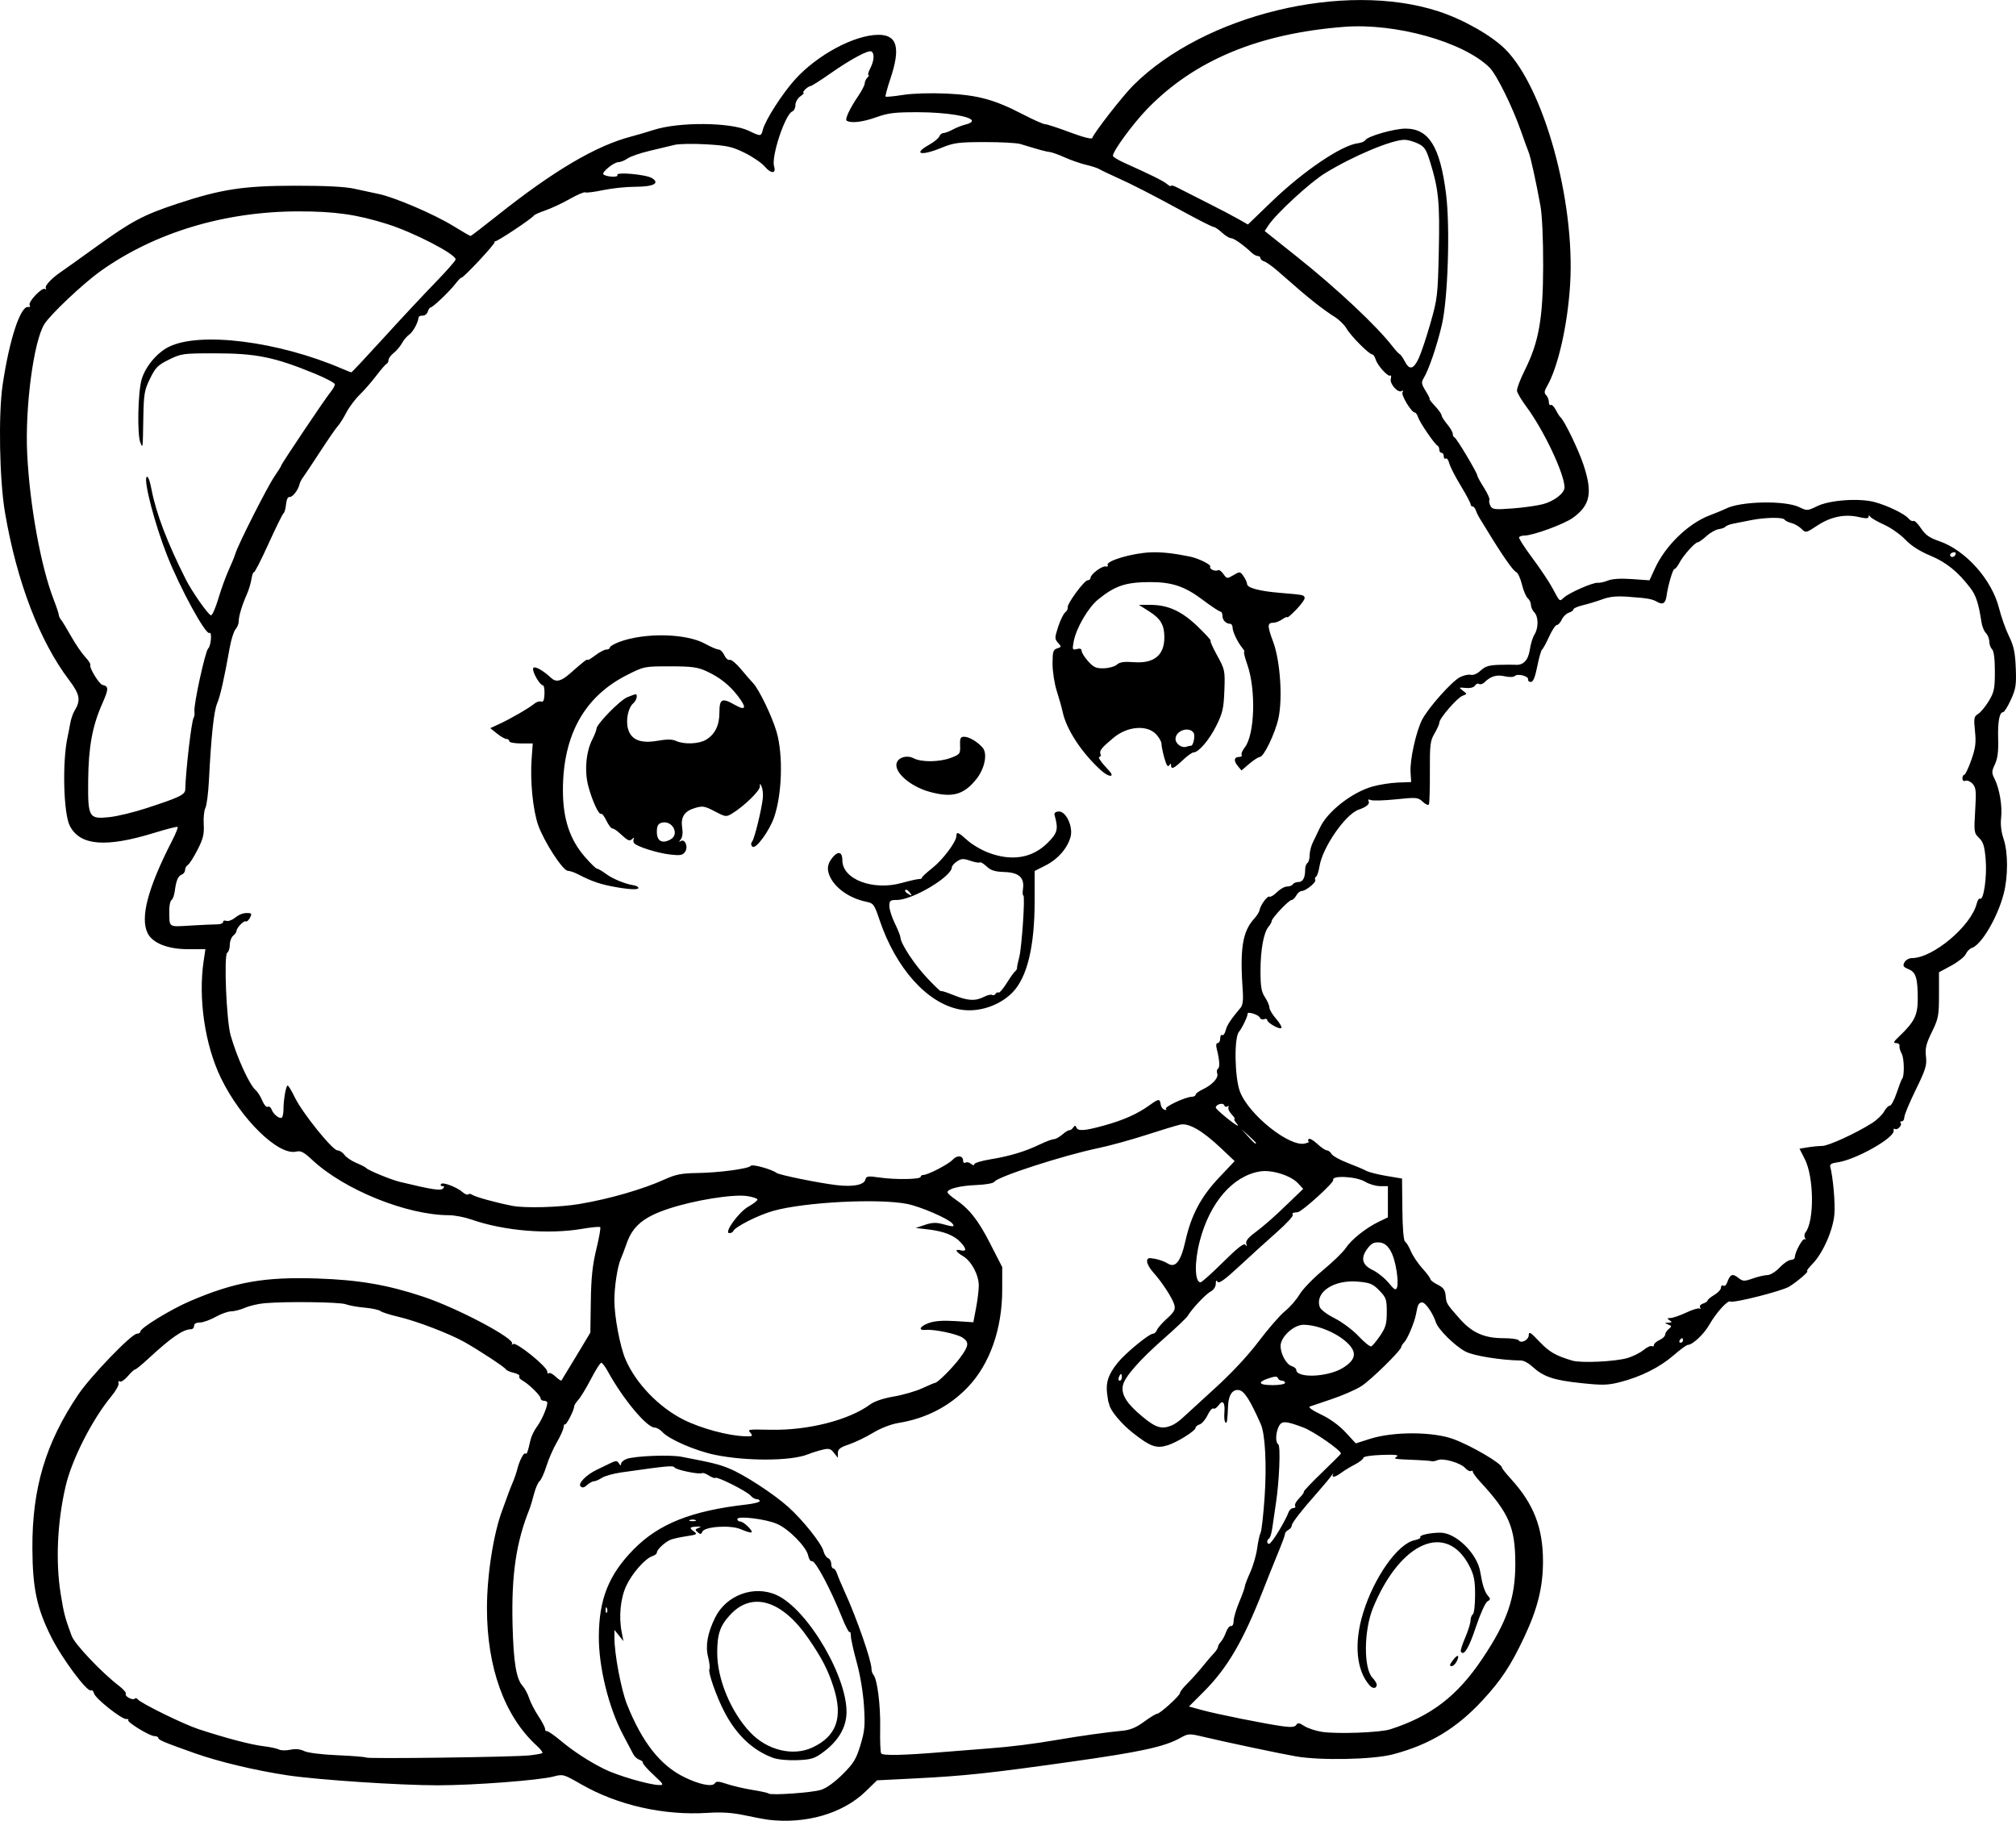 <?xml version="1.0" encoding="UTF-8" standalone="no"?>
<!-- Created with Inkscape (http://www.inkscape.org/) -->

<svg
   width="238.592mm"
   height="215.462mm"
   viewBox="0 0 238.592 215.462"
   version="1.1"
   id="svg5"
   xml:space="preserve"
   xmlns="http://www.w3.org/2000/svg"
   xmlns:svg="http://www.w3.org/2000/svg"><defs
     id="defs2" /><g
     id="layer1"
     transform="translate(25.184,-32.385)"><path
       style="fill:#000000;stroke-width:0.265"
       d="m 65.651,247.716 c -0.437,-0.054 -1.687,-0.29 -2.778,-0.523 -1.393,-0.298 -2.675,-0.38 -4.301,-0.275 -5.205,0.335 -10.679,-0.904 -14.998,-3.395 -2.027,-1.169 -2.142,-1.202 -3.21,-0.914 -1.691,0.455 -9.442,1.046 -13.74,1.048 -4.493,0.001 -14.12,-0.637 -17.748,-1.177 -3.776,-0.562 -8.145,-1.602 -11.036,-2.627 -3.585,-1.271 -4.288,-1.567 -4.288,-1.804 0,-0.114 -0.208,-0.209 -0.463,-0.213 -0.576,-0.007 -3.312,-1.687 -3.098,-1.901 0.086,-0.086 -0.012,-0.139 -0.218,-0.117 -0.532,0.057 -3.666,-2.422 -3.823,-3.024 -0.072,-0.276 -0.231,-0.441 -0.353,-0.365 -0.437,0.27 -3.444,-3.765 -4.739,-6.361 -1.687,-3.38 -2.186,-5.74 -2.209,-10.451 -0.035,-7.11 1.565,-12.472 5.432,-18.204 1.471,-2.179 6.309,-7.196 6.941,-7.196 0.227,0 0.413,-0.12 0.413,-0.266 0,-0.419 3.603,-2.621 5.889,-3.599 5.286,-2.263 8.775,-2.88 15.079,-2.668 4.886,0.164 8.307,0.753 12.503,2.153 4.126,1.376 11.001,5.031 10.503,5.584 -0.101,0.113 -0.033,0.117 0.152,0.011 0.403,-0.232 4.016,2.698 4.024,3.262 0.003,0.206 0.086,0.294 0.184,0.196 0.098,-0.098 0.455,0.081 0.793,0.398 0.338,0.317 0.652,0.527 0.699,0.465 0.047,-0.061 0.836,-1.361 1.754,-2.889 l 1.669,-2.778 0.054,-3.704 c 0.041,-2.807 0.199,-4.301 0.654,-6.169 0.33,-1.356 0.537,-2.529 0.459,-2.607 -0.078,-0.078 -1.012,0.008 -2.077,0.191 -4.044,0.695 -9.309,0.257 -13.171,-1.095 -0.795,-0.279 -1.986,-0.507 -2.646,-0.508 -4.986,-0.008 -12.409,-3.008 -16.186,-6.541 -0.987,-0.923 -1.363,-1.121 -1.883,-0.99 -2.101,0.527 -6.569,-3.833 -8.932,-8.718 -1.891,-3.91 -2.7,-9.408 -2.037,-13.845 l 0.208,-1.389 H -2.958 c -2.352,0 -4.151,-0.71 -4.743,-1.872 -0.923,-1.812 0.005,-5.351 2.865,-10.924 0.438,-0.853 0.743,-1.605 0.678,-1.67 -0.065,-0.065 -1.292,0.244 -2.726,0.687 -5.773,1.784 -8.82,1.538 -10.034,-0.808 -0.757,-1.465 -0.911,-7.618 -0.263,-10.549 0.08,-0.364 0.22,-1.078 0.309,-1.587 0.09,-0.509 0.31,-1.164 0.489,-1.455 0.785,-1.272 0.667,-1.963 -0.623,-3.668 -3.511,-4.639 -6.195,-11.654 -7.589,-19.833 -0.654,-3.838 -0.795,-11.624 -0.274,-15.128 0.804,-5.408 2.124,-9.39 3.046,-9.188 0.184,0.04 0.25,-0.058 0.149,-0.221 -0.226,-0.366 1.451,-2.14 1.813,-1.917 0.145,0.09 0.19,0.044 0.1,-0.102 -0.162,-0.262 0.737,-1.213 1.843,-1.95 0.314,-0.209 2.202,-1.558 4.196,-2.996 4.101,-2.959 5.527,-3.716 9.461,-5.019 5.243,-1.736 7.861,-2.139 13.951,-2.147 3.593,-0.005 5.96,0.112 7.011,0.347 0.873,0.195 2.183,0.476 2.91,0.625 1.889,0.386 6.593,2.401 8.845,3.79 1.056,0.651 1.978,1.184 2.047,1.184 0.07,0 1.458,-1.061 3.086,-2.357 6.7,-5.337 11.727,-8.309 15.904,-9.404 0.736,-0.193 1.934,-0.545 2.662,-0.781 3.014,-0.981 9.169,-0.926 11.292,0.1 1.403,0.678 1.448,0.674 1.651,-0.133 0.283,-1.127 2.299,-4.272 3.812,-5.948 2.629,-2.911 7.033,-5.27 9.86,-5.283 2.233,-0.01 2.654,1.532 1.42,5.208 -0.369,1.1 -0.624,2.047 -0.565,2.105 0.058,0.058 0.985,-0.031 2.06,-0.199 1.146,-0.179 3.267,-0.245 5.129,-0.16 3.702,0.169 5.677,0.704 9.046,2.451 1.243,0.645 2.43,1.172 2.638,1.172 0.208,0 1.529,0.431 2.936,0.958 1.605,0.601 2.593,0.85 2.654,0.669 0.208,-0.625 3.625,-5.008 4.864,-6.239 8.414,-8.36 24.986,-12.369 36.12,-8.737 2.919,0.952 6.271,2.854 7.894,4.478 4.574,4.579 8.268,17.951 7.675,27.788 -0.291,4.824 -1.426,9.84 -2.74,12.102 -0.329,0.567 -0.351,0.795 -0.101,1.045 0.176,0.176 0.32,0.541 0.32,0.812 0,0.271 0.101,0.429 0.225,0.353 0.124,-0.076 0.391,0.184 0.595,0.58 0.204,0.395 0.446,0.778 0.539,0.851 0.446,0.349 2.121,3.792 2.726,5.603 1.116,3.344 0.829,4.822 -1.226,6.31 -1.051,0.761 -4.737,2.11 -5.767,2.11 -0.275,0 -0.552,0.089 -0.615,0.198 -0.064,0.109 0.64,1.21 1.564,2.447 0.924,1.237 1.999,2.844 2.389,3.572 0.905,1.687 0.812,1.611 1.364,1.112 0.639,-0.578 3.458,-1.808 3.994,-1.743 0.237,0.029 0.78,-0.091 1.207,-0.266 0.5,-0.205 1.514,-0.266 2.847,-0.172 l 2.07,0.146 0.638,-1.394 c 1.234,-2.697 3.928,-5.317 6.462,-6.284 0.822,-0.313 1.686,-0.67 1.921,-0.793 1.715,-0.896 7.024,-1.009 8.711,-0.185 0.906,0.442 0.974,0.438 2.117,-0.121 1.486,-0.727 4.985,-0.973 6.807,-0.479 1.541,0.418 3.55,1.395 4.012,1.952 0.189,0.228 0.445,0.352 0.569,0.276 0.124,-0.076 0.526,0.317 0.895,0.874 0.518,0.782 1.001,1.125 2.127,1.508 3.148,1.07 6.267,4.562 7.117,7.968 0.252,1.008 0.777,2.488 1.169,3.289 0.568,1.161 0.73,1.92 0.803,3.756 0.081,2.019 0.009,2.481 -0.581,3.77 -0.37,0.808 -0.784,1.469 -0.921,1.469 -0.437,0 -0.642,1.135 -0.582,3.213 0.042,1.441 -0.068,2.29 -0.383,2.953 -0.392,0.826 -0.399,1.015 -0.058,1.682 0.59,1.155 0.95,3.264 0.792,4.633 -0.092,0.795 0.01,1.685 0.286,2.495 0.544,1.596 0.55,4.459 0.013,6.529 -0.722,2.785 -2.636,6.034 -3.765,6.393 -0.25,0.079 -0.572,0.406 -0.716,0.726 -0.144,0.32 -0.917,0.935 -1.717,1.367 l -1.455,0.786 v 2.672 c 0,2.464 -0.066,2.806 -0.839,4.39 -0.686,1.404 -0.814,1.935 -0.702,2.908 0.12,1.041 -0.032,1.536 -1.212,3.945 -0.742,1.515 -1.349,2.974 -1.349,3.241 0,0.268 -0.139,0.486 -0.309,0.486 -0.17,0 -0.23,0.078 -0.135,0.174 0.243,0.243 -0.356,0.912 -0.652,0.729 -0.133,-0.082 -0.208,-0.004 -0.168,0.174 0.192,0.853 -4.576,3.532 -6.752,3.794 -0.549,0.066 -0.816,0.228 -0.756,0.46 0.338,1.302 0.603,4.311 0.497,5.649 -0.149,1.878 -1.361,4.63 -2.597,5.894 -0.459,0.469 -0.742,0.853 -0.629,0.853 0.279,0 -1.149,1.231 -2.126,1.832 -0.858,0.528 -6.617,1.984 -6.974,1.763 -0.303,-0.187 -1.67,1.329 -2.482,2.755 -0.639,1.122 -1.988,2.381 -2.55,2.381 -0.14,0 -0.888,0.55 -1.664,1.223 -1.643,1.424 -3.88,2.548 -6.305,3.168 -1.512,0.387 -2.087,0.401 -4.763,0.116 -3.173,-0.338 -4.376,-0.754 -5.686,-1.967 -0.408,-0.378 -0.992,-0.691 -1.298,-0.695 -2.357,-0.03 -5.614,-0.553 -6.579,-1.056 -1.245,-0.649 -3.245,-2.623 -3.513,-3.467 -0.329,-1.037 -1.229,-2.348 -1.611,-2.348 -0.402,0 -0.543,0.257 -0.725,1.323 -0.163,0.952 -1.006,2.983 -1.41,3.392 -0.19,0.192 -0.345,0.436 -0.345,0.541 0,0.401 -3.626,3.957 -4.76,4.669 -0.653,0.41 -2.201,1.086 -3.44,1.502 -1.238,0.416 -2.421,0.818 -2.629,0.892 -0.221,0.079 0.327,0.468 1.323,0.939 1.064,0.503 2.153,1.293 2.911,2.111 l 1.21,1.308 1.664,-0.531 c 2.79,-0.891 7.505,-0.872 9.939,0.041 2.162,0.811 5.688,2.887 5.689,3.35 2e-4,0.096 0.488,0.711 1.085,1.366 2.667,2.928 3.766,5.739 3.777,9.657 0.009,3.084 -0.622,5.649 -2.224,9.051 -1.59,3.375 -2.721,5.087 -4.957,7.502 -3.057,3.302 -6.274,5.236 -10.594,6.367 -2.353,0.616 -8.557,0.744 -11.464,0.237 -1.92,-0.335 -8.207,-1.664 -10.896,-2.302 -1.744,-0.414 -1.834,-0.41 -2.778,0.115 -1.893,1.053 -4.652,1.654 -12.958,2.824 -9.758,1.375 -12.62,1.68 -18.578,1.979 l -4.366,0.219 -1.327,1.292 c -2.721,2.65 -7.133,3.925 -11.638,3.363 z m 6.324,-3.52 c 0.636,-0.196 1.617,-0.899 2.557,-1.833 1.308,-1.3 1.609,-1.792 2.114,-3.455 0.509,-1.677 0.567,-2.301 0.423,-4.612 -0.098,-1.582 -0.449,-3.699 -0.86,-5.186 -0.382,-1.382 -0.693,-2.789 -0.693,-3.126 7.9e-4,-0.337 -0.066,-0.545 -0.149,-0.462 -0.083,0.083 -0.472,-0.654 -0.865,-1.636 -1.393,-3.485 -3.21,-6.887 -3.607,-6.755 -0.155,0.052 -0.349,-0.245 -0.432,-0.66 -0.204,-1.021 -2.295,-3.148 -3.683,-3.749 -1.364,-0.59 -4.703,-0.992 -4.703,-0.567 0,0.157 0.158,0.286 0.351,0.286 0.193,0 0.63,0.298 0.972,0.661 0.72,0.767 0.469,0.83 -0.946,0.239 -1.236,-0.516 -4.288,-0.301 -4.526,0.319 -0.117,0.305 -0.224,0.316 -0.538,0.056 -0.341,-0.283 -0.328,-0.35 0.097,-0.519 0.372,-0.148 0.316,-0.184 -0.239,-0.153 -0.849,0.047 -0.892,0.143 -0.27,0.598 0.398,0.291 0.287,0.36 -0.86,0.528 -0.725,0.107 -1.581,0.292 -1.902,0.412 -0.665,0.248 -1.664,1.175 -1.664,1.544 0,0.136 -0.238,0.322 -0.529,0.415 -0.847,0.269 -2.376,2.001 -3.079,3.488 -0.696,1.474 -0.914,3.651 -0.55,5.508 l 0.207,1.058 -0.532,-0.661 -0.532,-0.661 -0.004,0.926 c -0.009,1.881 0.797,6.154 1.486,7.879 1.79,4.485 3.937,7.215 6.766,8.606 1.807,0.888 3.348,1.197 3.638,0.729 0.157,-0.255 0.468,-0.236 1.418,0.087 0.669,0.227 2.021,0.542 3.005,0.699 0.984,0.157 1.852,0.351 1.929,0.43 0.237,0.244 5.105,-0.095 6.199,-0.432 z m -5.693,-3.797 c -2.387,-0.887 -4.295,-2.687 -5.714,-5.391 -0.961,-1.832 -1.996,-4.78 -1.793,-5.108 0.08,-0.129 0.008,-0.779 -0.16,-1.444 -0.333,-1.324 -0.058,-2.843 0.845,-4.663 1.319,-2.658 4.608,-3.857 7.267,-2.65 3.755,1.706 8.603,10.071 8.257,14.248 -0.137,1.654 -1.101,3.157 -2.827,4.407 -0.967,0.701 -1.384,0.823 -3.02,0.885 -1.118,0.043 -2.291,-0.074 -2.855,-0.283 z m 4.661,-1.207 c 2.874,-1.328 3.669,-3.557 2.534,-7.108 -0.664,-2.078 -1.383,-3.472 -3.005,-5.827 -3.099,-4.5 -6.642,-5.573 -9.222,-2.793 -1.218,1.312 -1.552,2.283 -1.552,4.518 0,3.113 1.621,7.011 3.921,9.428 1.999,2.101 5.035,2.84 7.324,1.783 z m -18.785,3.227 c -0.728,-0.672 -1.296,-1.315 -1.262,-1.429 0.033,-0.114 -0.146,-0.273 -0.399,-0.353 -0.253,-0.08 -0.578,-0.369 -0.722,-0.641 -0.144,-0.272 -0.696,-1.317 -1.227,-2.322 -1.704,-3.228 -2.88,-8.008 -2.861,-11.624 0.024,-4.435 1.167,-7.301 4.105,-10.297 2.99,-3.05 6.855,-4.586 13.412,-5.33 0.837,-0.095 1.521,-0.275 1.521,-0.401 0,-0.125 -0.164,-0.228 -0.364,-0.228 -0.2,0 -0.521,-0.188 -0.711,-0.418 -0.419,-0.505 -3.972,-2.295 -4.168,-2.1 -0.076,0.076 -0.419,-0.046 -0.762,-0.271 -0.343,-0.225 -0.711,-0.355 -0.816,-0.29 -0.308,0.19 -3.082,-0.383 -3.261,-0.673 -0.157,-0.253 -0.828,-0.191 -6.292,0.588 -0.93,0.133 -1.968,0.422 -2.306,0.644 -0.338,0.221 -0.758,0.403 -0.934,0.403 -0.176,0 -0.54,0.2 -0.809,0.444 -0.359,0.325 -0.569,0.365 -0.784,0.15 -0.324,-0.324 0.69,-1.362 1.894,-1.938 0.364,-0.174 1.053,-0.508 1.531,-0.742 0.769,-0.376 0.899,-0.379 1.12,-0.029 0.173,0.274 0.252,0.292 0.255,0.059 0.002,-0.185 0.292,-0.447 0.643,-0.58 0.94,-0.358 5.129,-0.527 6.504,-0.263 3.693,0.708 4.399,0.881 5.645,1.387 1.753,0.712 5.274,3.005 7.006,4.562 1.725,1.551 3.931,4.319 4.156,5.215 0.096,0.381 0.342,0.758 0.547,0.837 0.205,0.079 0.373,0.385 0.373,0.681 0,0.296 0.111,0.537 0.247,0.537 0.136,0 0.331,0.267 0.435,0.593 0.104,0.326 0.516,1.308 0.916,2.183 1.402,3.062 3.164,8.12 3.164,9.083 0,0.259 0.103,0.584 0.229,0.722 0.456,0.501 0.85,3.594 0.8,6.284 -0.028,1.513 0.023,2.871 0.114,3.018 0.18,0.292 2.695,0.233 7.588,-0.179 1.673,-0.141 3.972,-0.323 5.108,-0.405 2.55,-0.185 5.401,-0.542 8.221,-1.029 2.535,-0.438 5.875,-0.905 7.645,-1.068 0.913,-0.084 1.619,-0.378 2.549,-1.06 0.707,-0.519 1.401,-0.944 1.541,-0.944 0.35,0 2.717,-2.15 2.717,-2.468 0,-0.141 0.387,-0.638 0.86,-1.104 0.473,-0.466 1.277,-1.363 1.786,-1.991 0.509,-0.629 1.134,-1.361 1.389,-1.626 0.255,-0.265 0.463,-0.593 0.463,-0.728 0,-0.135 0.15,-0.403 0.332,-0.595 0.183,-0.192 0.459,-0.707 0.614,-1.143 0.155,-0.437 0.422,-0.764 0.594,-0.728 0.174,0.037 0.312,-0.229 0.312,-0.603 0,-0.368 0.298,-1.377 0.661,-2.241 0.364,-0.864 0.661,-1.691 0.661,-1.836 0,-0.146 0.285,-0.893 0.633,-1.662 0.348,-0.768 0.72,-2.047 0.826,-2.842 0.106,-0.795 0.29,-1.628 0.407,-1.852 0.118,-0.224 0.333,-2.134 0.478,-4.244 0.259,-3.762 0.067,-7.439 -0.448,-8.599 -1.297,-2.92 -1.961,-3.953 -2.6,-4.048 -0.752,-0.111 -1.223,0.58 -1.279,1.876 -0.08,1.86 -0.126,2.135 -0.324,1.937 -0.105,-0.105 -0.155,-0.598 -0.113,-1.096 0.106,-1.23 -0.181,-1.63 -0.669,-0.933 -0.213,0.304 -0.497,0.485 -0.631,0.402 -0.134,-0.083 -0.445,0.271 -0.691,0.787 -0.246,0.516 -0.664,1.006 -0.928,1.09 -0.265,0.084 -0.481,0.258 -0.481,0.387 0,0.366 -2.136,1.71 -3.307,2.08 -1.339,0.424 -2.038,0.175 -4.133,-1.471 -1.337,-1.05 -2.656,-2.63 -2.778,-3.327 -0.019,-0.109 -0.058,-0.228 -0.087,-0.265 -0.029,-0.036 -0.108,-0.531 -0.177,-1.099 -0.158,-1.302 0.171,-2.251 1.241,-3.583 0.921,-1.147 3.726,-3.454 4.199,-3.454 0.162,0 0.371,-0.197 0.463,-0.437 0.092,-0.24 0.632,-0.857 1.199,-1.369 0.837,-0.756 1.001,-1.056 0.867,-1.588 -0.19,-0.756 -1.469,-2.726 -2.52,-3.882 -0.397,-0.437 -0.717,-1.012 -0.711,-1.278 0.009,-0.408 0.155,-0.457 0.931,-0.311 0.506,0.095 1.171,0.336 1.477,0.536 0.936,0.612 1.576,-0.185 2.128,-2.651 0.686,-3.063 1.831,-5.22 3.979,-7.494 l 1.846,-1.954 -1.622,-1.534 c -2.175,-2.057 -3.812,-3.004 -4.811,-2.785 -0.422,0.093 -2.24,0.645 -4.04,1.227 -1.8,0.582 -4.345,1.281 -5.655,1.554 -4.156,0.866 -11.939,3.386 -12.31,3.986 -0.11,0.178 -1.021,0.342 -2.143,0.387 -1.92,0.077 -3.409,0.449 -3.405,0.852 10e-4,0.113 0.388,0.469 0.86,0.791 1.726,1.178 2.741,2.453 4.165,5.23 l 1.455,2.838 -0.002,2.684 c -0.004,4.641 -1.468,8.792 -4.059,11.51 -2.177,2.284 -4.948,3.718 -8.206,4.247 -0.901,0.146 -2.105,0.613 -3.046,1.181 -0.855,0.517 -2.135,1.132 -2.844,1.367 -1.01,0.336 -1.29,0.552 -1.295,1.002 l -0.006,0.574 -0.457,-0.586 c -0.391,-0.501 -0.591,-0.553 -1.383,-0.362 -0.509,0.123 -1.283,0.368 -1.72,0.544 -1.97,0.795 -7.272,0.821 -10.98,0.054 -2.317,-0.479 -5.44,-1.834 -6.224,-2.7 -0.26,-0.287 -0.667,-0.522 -0.904,-0.522 -0.942,0 -3.76,-3.381 -5.569,-6.681 -0.299,-0.546 -0.642,-0.992 -0.762,-0.992 -0.12,0 -0.667,0.863 -1.215,1.918 -0.548,1.055 -1.221,2.164 -1.496,2.464 -0.275,0.3 -0.5,0.666 -0.5,0.813 0,0.42 -0.94,2.243 -1.083,2.1 -0.071,-0.071 -0.145,0.084 -0.164,0.344 -0.02,0.26 -0.378,1.058 -0.797,1.775 -0.419,0.716 -0.972,1.979 -1.23,2.807 -0.258,0.828 -0.623,1.634 -0.813,1.791 -0.189,0.157 -0.489,0.849 -0.666,1.538 -0.177,0.688 -0.418,1.49 -0.535,1.781 -1.572,3.898 -2.139,7.762 -1.998,13.609 0.108,4.461 0.433,6.466 1.185,7.293 0.264,0.291 0.615,0.946 0.778,1.455 0.164,0.509 0.654,1.462 1.09,2.117 0.436,0.655 0.793,1.339 0.793,1.521 5.3e-4,0.182 0.095,0.301 0.21,0.265 0.115,-0.036 0.859,0.477 1.654,1.141 1.5,1.253 3.329,2.443 5.149,3.351 1.531,0.764 5.312,1.866 6.482,1.889 0.606,0.012 0.55,-0.089 -0.661,-1.208 z m -14.713,-2.299 c 0.785,-0.083 1.488,-0.211 1.562,-0.285 0.074,-0.074 -0.226,-0.464 -0.667,-0.866 -3.81,-3.478 -5.894,-9.231 -5.894,-16.271 -6e-5,-3.963 0.793,-8.964 1.858,-11.713 0.113,-0.291 0.35,-0.946 0.527,-1.455 0.177,-0.509 0.478,-1.283 0.668,-1.72 0.19,-0.437 0.433,-1.143 0.539,-1.57 0.255,-1.023 0.787,-2.032 0.974,-1.846 0.15,0.15 0.267,-0.171 0.589,-1.611 0.098,-0.437 0.446,-1.151 0.774,-1.587 0.548,-0.728 1.214,-2.275 1.214,-2.818 0,-0.124 -0.179,-0.225 -0.397,-0.225 -0.218,0 -0.397,-0.131 -0.397,-0.291 0,-0.33 -1.42,-1.718 -2.166,-2.117 -0.272,-0.146 -0.43,-0.368 -0.352,-0.494 0.078,-0.126 -0.215,-0.308 -0.651,-0.404 -0.436,-0.096 -0.861,-0.285 -0.945,-0.42 -0.171,-0.277 -3.075,-2.19 -4.881,-3.215 -1.734,-0.984 -5.69,-2.499 -7.812,-2.992 -1.012,-0.235 -1.982,-0.544 -2.155,-0.688 -0.173,-0.144 -1.008,-0.323 -1.854,-0.398 -0.847,-0.075 -1.86,-0.257 -2.252,-0.405 -0.704,-0.266 -7.042,-0.345 -9.607,-0.121 -0.728,0.064 -1.766,0.306 -2.307,0.539 -0.541,0.233 -1.281,0.423 -1.644,0.423 -0.363,0 -1.194,0.298 -1.845,0.661 -0.652,0.364 -1.489,0.661 -1.861,0.661 -0.425,0 -0.677,0.148 -0.677,0.397 0,0.218 -0.16,0.397 -0.356,0.397 -0.937,0 -2.341,0.968 -5.084,3.506 -0.747,0.691 -1.444,1.257 -1.548,1.257 -0.104,0 -0.491,0.357 -0.858,0.794 -0.368,0.437 -0.792,0.718 -0.943,0.625 -0.156,-0.096 -0.219,-0.011 -0.147,0.198 0.07,0.202 -0.315,0.903 -0.857,1.558 -2.267,2.74 -4.679,7.481 -5.41,10.631 -0.992,4.277 -1.203,8.932 -0.58,12.784 0.37,2.287 0.496,2.769 1.298,4.949 0.353,0.961 3.569,4.35 5.588,5.891 0.525,0.401 0.893,0.828 0.818,0.95 -0.174,0.282 0.804,0.821 1.048,0.578 0.1,-0.1 0.264,-0.066 0.366,0.075 0.322,0.449 5.409,2.946 7.196,3.532 3.217,1.055 6.214,1.842 7.653,2.011 0.789,0.093 1.626,0.271 1.86,0.396 0.234,0.125 0.839,0.138 1.343,0.028 0.608,-0.133 1.161,-0.08 1.637,0.156 0.423,0.21 2.049,0.413 3.955,0.495 1.78,0.076 3.296,0.198 3.37,0.272 0.172,0.172 17.428,-0.053 19.312,-0.252 z m 101.893,-3.084 c 4.846,-1.558 7.948,-3.938 10.926,-8.384 2.925,-4.367 3.893,-7.16 3.888,-11.223 -0.005,-4.29 -0.733,-5.984 -4.164,-9.696 -0.473,-0.512 -0.86,-1.038 -0.86,-1.17 0,-0.132 -0.103,-0.176 -0.229,-0.098 -0.126,0.078 -0.43,-0.08 -0.675,-0.351 -0.559,-0.617 -2.626,-1.215 -3.254,-0.94 -0.26,0.113 -0.591,0.171 -0.737,0.128 -0.146,-0.043 -0.919,-0.105 -1.72,-0.138 -2.82,-0.116 -2.815,-0.115 -2.381,-0.41 0.281,-0.192 -0.238,-0.248 -1.785,-0.194 -1.26,0.044 -2.182,0.19 -2.183,0.346 -5.3e-4,0.149 -0.447,0.502 -0.993,0.785 -0.546,0.283 -1.276,0.727 -1.623,0.986 -0.734,0.549 -1.188,0.615 -0.962,0.141 0.087,-0.182 0.004,-0.103 -0.183,0.176 -0.187,0.279 -0.876,1.113 -1.531,1.853 -2.011,2.274 -3.175,3.766 -3.175,4.07 0,0.16 -0.17,0.386 -0.378,0.502 -0.208,0.116 -0.39,0.3 -0.404,0.407 -0.042,0.314 -0.302,1.019 -1,2.715 -0.36,0.873 -1.099,2.719 -1.642,4.101 -2.356,5.994 -4.205,9.149 -6.999,11.943 l -1.746,1.746 1.521,0.419 c 1.765,0.487 7.656,1.667 9.621,1.928 0.984,0.131 1.405,0.085 1.562,-0.169 0.172,-0.278 0.359,-0.253 0.942,0.129 0.4,0.262 1.333,0.573 2.073,0.692 1.736,0.278 6.895,0.091 8.093,-0.295 z m -2.446,-5.221 c -1.564,-1.784 -1.848,-4.97 -0.761,-8.527 1.298,-4.247 4.122,-8.239 6.108,-8.637 0.437,-0.087 0.739,-0.249 0.671,-0.359 -0.146,-0.237 1.167,-0.529 2.377,-0.529 1.838,0 4.357,2.476 4.713,4.633 0.253,1.531 0.525,2.383 0.902,2.817 0.333,0.384 0.326,0.469 -0.055,0.683 -0.239,0.134 -0.856,1.506 -1.369,3.049 -0.832,2.499 -1.422,3.462 -1.774,2.894 -0.064,-0.104 0.165,-0.843 0.51,-1.642 0.345,-0.799 0.632,-1.714 0.637,-2.033 0.006,-0.319 0.13,-0.653 0.275,-0.743 0.146,-0.09 0.265,-1.113 0.265,-2.273 0,-1.715 -0.121,-2.349 -0.648,-3.389 -2.699,-5.326 -8.208,-2.963 -11.432,4.903 -1.086,2.649 -1.129,7.124 -0.08,8.251 0.285,0.306 0.519,0.674 0.519,0.817 0,0.495 -0.46,0.541 -0.859,0.087 z m 9.809,-2.874 c 0.575,-0.793 0.906,-0.798 0.546,-0.008 -0.155,0.34 -0.44,0.617 -0.635,0.617 -0.269,0 -0.248,-0.145 0.088,-0.609 z M 46.649,222.71 c -0.085,-0.211 -0.147,-0.148 -0.16,0.16 -0.011,0.279 0.051,0.435 0.139,0.347 0.088,-0.088 0.097,-0.316 0.021,-0.507 z m 79.535,-9.187 c 0.512,-0.86 1.011,-1.813 1.107,-2.117 0.097,-0.304 0.353,-0.553 0.57,-0.553 0.217,0 0.322,-0.118 0.233,-0.262 -0.089,-0.144 0.129,-0.554 0.485,-0.91 0.356,-0.356 0.599,-0.696 0.54,-0.756 -0.059,-0.059 0.906,-1.081 2.145,-2.271 1.239,-1.19 2.253,-2.205 2.253,-2.257 0,-0.384 -3.229,-2.622 -4.445,-3.081 -2.144,-0.809 -2.596,-0.82 -2.939,-0.069 -0.357,0.785 -0.375,1.848 -0.034,2.059 0.292,0.18 0.121,4.386 -0.284,7.017 -0.146,0.946 -0.334,2.229 -0.418,2.85 -0.084,0.622 -0.256,1.194 -0.382,1.272 -0.299,0.185 -0.296,0.64 0.004,0.64 0.129,0 0.653,-0.704 1.165,-1.564 z m -69.066,-1.257 c -0.182,-0.073 -0.48,-0.073 -0.661,0 -0.182,0.073 -0.033,0.133 0.331,0.133 0.364,0 0.513,-0.06 0.331,-0.133 z m 6.548,-10.276 c -0.392,-0.472 -0.456,-0.461 2.381,-0.407 4.441,0.085 9.253,-1.146 11.774,-3.012 0.481,-0.356 1.575,-0.72 2.778,-0.924 1.091,-0.185 2.602,-0.623 3.357,-0.973 0.755,-0.35 1.436,-0.636 1.512,-0.636 0.302,0 2.09,-1.784 2.952,-2.946 1.073,-1.446 1.125,-1.88 0.291,-2.426 -0.663,-0.434 -3.366,-0.998 -4.331,-0.903 -0.955,0.094 -0.723,-0.423 0.367,-0.815 0.691,-0.248 1.685,-0.32 3.137,-0.226 l 2.126,0.138 0.322,-1.696 c 0.177,-0.933 0.322,-2.121 0.322,-2.639 0,-1.263 -0.869,-2.897 -1.849,-3.476 -0.91,-0.538 -1.05,-0.903 -0.268,-0.698 0.687,0.18 0.673,-0.199 -0.037,-0.961 -0.754,-0.809 -1.981,-1.296 -3.807,-1.511 l -1.502,-0.177 1.09,-0.368 c 0.824,-0.278 1.332,-0.301 2.078,-0.094 1.305,0.362 1.508,0.348 1.153,-0.08 -0.474,-0.571 -3.767,-1.992 -5.339,-2.303 -3.379,-0.669 -12.081,-0.221 -15.82,0.815 -1.773,0.491 -4.573,1.905 -4.759,2.403 -0.049,0.13 -0.256,0.236 -0.461,0.236 -0.687,0 1.104,-2.489 2.257,-3.137 0.588,-0.331 1.069,-0.705 1.069,-0.833 0,-0.127 -0.547,-0.314 -1.216,-0.414 -1.669,-0.25 -6.277,0.493 -9.319,1.504 -2.923,0.971 -4.217,2.039 -4.931,4.07 -0.256,0.728 -0.572,1.561 -0.702,1.852 -0.389,0.867 -0.765,3.274 -0.765,4.902 0,1.933 0.666,5.473 1.315,6.987 1.22,2.847 3.951,5.684 6.884,7.153 2.054,1.029 5.245,1.891 7.245,1.958 0.883,0.03 0.979,-0.021 0.695,-0.362 z m 49.791,-0.905 c 0.337,-0.134 0.91,-0.526 1.274,-0.87 0.364,-0.344 2.09,-1.923 3.836,-3.509 1.999,-1.815 3.936,-3.89 5.228,-5.602 1.129,-1.496 2.529,-3.102 3.11,-3.569 0.581,-0.467 1.352,-1.352 1.712,-1.967 0.36,-0.614 1.612,-1.909 2.782,-2.877 1.17,-0.968 2.379,-2.143 2.685,-2.611 0.656,-1.001 2.382,-2.376 3.905,-3.112 l 1.083,-0.523 v -1.846 -1.846 h -0.92 c -0.506,0 -1.309,-0.238 -1.786,-0.528 -1.02,-0.622 -3.987,-0.777 -3.764,-0.197 0.112,0.291 -3.647,3.708 -4.179,3.8 -0.109,0.019 -0.325,0.049 -0.479,0.067 -0.154,0.018 -0.213,0.141 -0.132,0.273 0.082,0.132 -0.775,1.054 -1.903,2.05 -1.128,0.995 -3.113,2.796 -4.411,4.003 -1.703,1.583 -2.42,2.099 -2.576,1.853 -0.149,-0.235 -0.217,-0.16 -0.22,0.246 -0.002,0.336 -0.258,0.72 -0.599,0.899 -0.588,0.31 -2.199,2.018 -2.712,2.876 -0.146,0.244 -1.375,1.417 -2.732,2.607 -2.941,2.579 -4.722,4.602 -4.944,5.615 -0.236,1.073 0.428,2.149 2.269,3.682 1.612,1.341 2.295,1.555 3.472,1.086 z m 13.445,-5.048 c 0,-0.146 -0.169,-0.265 -0.375,-0.265 -0.206,0 -0.42,-0.136 -0.476,-0.303 -0.075,-0.225 -0.352,-0.22 -1.08,0.021 -1.409,0.465 -1.206,0.811 0.476,0.811 0.8,0 1.455,-0.119 1.455,-0.265 z m -19.315,-0.661 c 0,-0.218 -0.047,-0.397 -0.104,-0.397 -0.057,0 -0.173,0.179 -0.256,0.397 -0.084,0.218 -0.037,0.397 0.104,0.397 0.141,0 0.256,-0.179 0.256,-0.397 z m 26.152,-1.111 c 1.449,-0.894 1.679,-1.712 0.766,-2.725 -1.162,-1.291 -3.649,-2.381 -5.428,-2.381 -1.148,0 -2.705,1.439 -2.705,2.5 0,0.962 0.677,2.19 1.32,2.394 0.293,0.093 0.532,0.284 0.532,0.424 0,1.035 3.726,0.892 5.515,-0.211 z m 33.682,-1.169 c 0.634,-0.184 1.49,-0.61 1.902,-0.947 0.412,-0.337 0.859,-0.546 0.992,-0.463 0.133,0.082 0.242,0.021 0.242,-0.136 0,-0.157 0.298,-0.421 0.661,-0.587 0.364,-0.166 0.661,-0.446 0.661,-0.623 0,-0.177 0.19,-0.48 0.423,-0.673 0.384,-0.318 0.378,-0.368 -0.066,-0.543 -0.456,-0.18 -0.454,-0.194 0.041,-0.215 0.44,-0.019 0.462,-0.066 0.132,-0.279 -0.33,-0.213 -0.308,-0.26 0.132,-0.276 0.291,-0.011 1.123,-0.3 1.848,-0.643 0.725,-0.343 1.428,-0.556 1.562,-0.473 0.134,0.083 0.164,0.022 0.066,-0.136 -0.097,-0.158 0.063,-0.363 0.356,-0.456 0.293,-0.093 0.533,-0.255 0.533,-0.359 0,-0.104 0.357,-0.401 0.794,-0.659 0.437,-0.258 0.794,-0.648 0.794,-0.866 0,-0.219 0.12,-0.323 0.266,-0.233 0.147,0.091 0.344,-0.051 0.438,-0.315 0.368,-1.029 0.641,-1.162 1.307,-0.638 0.584,0.459 0.712,0.467 1.757,0.101 0.62,-0.217 1.399,-0.397 1.732,-0.4 0.339,-0.003 0.975,-0.398 1.447,-0.898 0.463,-0.491 1.054,-0.893 1.313,-0.893 0.259,0 0.475,-0.149 0.48,-0.331 0.017,-0.633 0.954,-2.323 1.176,-2.121 0.123,0.112 0.134,0.049 0.026,-0.14 -0.109,-0.188 -0.084,-0.486 0.055,-0.661 1.064,-1.344 1.015,-6.54 -0.082,-8.687 l -0.625,-1.224 0.978,-0.162 c 0.538,-0.089 1.307,-0.163 1.708,-0.165 0.741,-0.003 3.951,-1.474 5.886,-2.697 0.583,-0.368 1.228,-0.985 1.434,-1.369 0.206,-0.384 0.513,-0.699 0.683,-0.699 0.17,0 0.536,-0.685 0.814,-1.521 0.278,-0.837 0.565,-1.581 0.639,-1.654 0.294,-0.289 0.259,-2.426 -0.049,-2.981 -0.18,-0.325 -0.297,-0.739 -0.26,-0.921 0.037,-0.182 -0.143,-0.331 -0.4,-0.331 -0.372,0 -0.306,-0.153 0.319,-0.748 1.863,-1.77 2.242,-2.53 2.242,-4.494 0,-2.445 -0.215,-3.141 -1.081,-3.499 -0.634,-0.263 -0.714,-0.396 -0.491,-0.814 0.147,-0.275 0.543,-0.5 0.88,-0.5 2.491,0 7.005,-3.794 7.67,-6.447 0.099,-0.395 0.278,-0.659 0.397,-0.585 0.421,0.26 0.835,-2.603 0.667,-4.61 -0.134,-1.605 -0.284,-2.098 -0.786,-2.58 -0.594,-0.571 -0.614,-0.708 -0.459,-3.242 0.14,-2.291 0.099,-2.715 -0.301,-3.157 -0.254,-0.281 -0.629,-0.446 -0.834,-0.367 -0.225,0.086 -0.372,-0.026 -0.372,-0.282 0,-0.234 0.097,-0.425 0.216,-0.425 0.119,0 0.491,-0.781 0.829,-1.736 0.505,-1.431 0.582,-2.034 0.439,-3.433 -0.157,-1.532 -0.121,-1.73 0.373,-2.034 0.301,-0.185 0.869,-0.873 1.263,-1.528 0.633,-1.052 0.717,-1.459 0.717,-3.493 0,-1.489 -0.117,-2.419 -0.331,-2.633 -0.182,-0.182 -0.331,-0.596 -0.331,-0.92 0,-0.324 -0.176,-0.766 -0.391,-0.981 -0.215,-0.215 -0.452,-0.789 -0.527,-1.276 -0.344,-2.247 -0.649,-3.188 -1.317,-4.065 -1.481,-1.941 -2.846,-3.044 -4.748,-3.836 -1.262,-0.526 -2.263,-1.168 -2.952,-1.894 -0.573,-0.604 -1.697,-1.396 -2.499,-1.76 -0.802,-0.364 -1.545,-0.79 -1.652,-0.948 -0.138,-0.205 -0.196,-0.203 -0.198,0.007 -0.003,0.211 -0.33,0.22 -1.156,0.03 -1.662,-0.38 -3.314,-0.043 -4.896,0.999 -1.364,0.898 -1.383,0.902 -1.891,0.394 -0.282,-0.282 -0.815,-0.589 -1.184,-0.682 -0.369,-0.093 -0.736,-0.274 -0.816,-0.404 -0.189,-0.305 -2.266,-0.275 -3.951,0.057 -0.728,0.143 -1.68,0.331 -2.117,0.418 -0.437,0.086 -0.853,0.247 -0.926,0.358 -0.073,0.11 -0.43,0.243 -0.794,0.294 -0.364,0.051 -1.019,0.42 -1.455,0.82 -0.437,0.4 -0.895,0.727 -1.018,0.728 -0.33,0.002 -1.734,1.565 -2.181,2.429 -0.213,0.411 -0.483,0.747 -0.602,0.747 -0.186,0 -0.761,1.978 -0.923,3.175 -0.116,0.858 -0.432,1.08 -1.047,0.735 -0.687,-0.385 -1.052,-0.451 -3.496,-0.635 -1.356,-0.102 -2.178,-0.022 -3.043,0.296 -0.651,0.24 -1.69,0.556 -2.309,0.702 -0.618,0.146 -1.124,0.367 -1.124,0.491 0,0.124 -0.245,0.303 -0.545,0.398 -0.3,0.095 -0.676,0.46 -0.836,0.812 -0.16,0.351 -0.421,0.639 -0.581,0.639 -0.159,0 -0.575,0.625 -0.922,1.389 -0.348,0.764 -0.722,1.449 -0.831,1.521 -0.109,0.073 -0.364,0.966 -0.566,1.984 -0.254,1.281 -0.487,1.852 -0.755,1.852 -0.213,0 -0.361,-0.137 -0.33,-0.304 0.074,-0.391 -1.246,-0.73 -1.571,-0.404 -0.143,0.143 -0.648,0.156 -1.201,0.032 -0.964,-0.218 -1.667,-0.006 -2.394,0.721 -0.197,0.197 -0.48,0.282 -0.63,0.189 -0.15,-0.093 -0.374,-0.005 -0.497,0.194 -0.137,0.222 -0.563,0.33 -1.095,0.278 -0.828,-0.081 -0.845,-0.066 -0.341,0.314 0.527,0.397 0.526,0.4 -0.038,0.616 -0.637,0.244 -2.74,2.679 -2.74,3.173 0,0.176 -0.256,0.755 -0.569,1.285 -0.511,0.866 -0.567,1.335 -0.55,4.572 0.011,1.984 -0.043,3.709 -0.12,3.833 -0.077,0.124 -0.404,-0.023 -0.727,-0.327 -0.556,-0.522 -0.724,-0.538 -3.134,-0.288 -1.401,0.145 -2.751,0.186 -3,0.09 -0.285,-0.109 -0.389,-0.07 -0.28,0.106 0.205,0.331 -0.222,0.709 -1.167,1.032 -1.562,0.534 -4.277,4.458 -4.635,6.7 -0.096,0.597 -0.279,1.151 -0.408,1.231 -0.129,0.08 -0.172,0.246 -0.095,0.37 0.168,0.271 -1.115,1.326 -1.612,1.326 -0.194,0 -0.479,0.238 -0.635,0.529 -0.156,0.291 -0.403,0.529 -0.549,0.529 -0.321,0 -2.353,2.148 -2.358,2.493 -0.002,0.134 -0.165,0.432 -0.363,0.661 -0.585,0.679 -0.963,2.74 -0.962,5.231 0.001,1.88 0.103,2.483 0.527,3.124 0.289,0.437 0.526,0.986 0.527,1.221 0.001,0.235 0.35,0.826 0.776,1.314 0.426,0.488 0.715,0.982 0.643,1.098 -0.156,0.252 -1.682,-0.601 -1.682,-0.94 0,-0.13 -0.169,-0.171 -0.375,-0.092 -0.206,0.079 -0.435,-0.011 -0.507,-0.201 -0.129,-0.336 -1.505,-0.759 -1.44,-0.442 0.05,0.239 -0.642,1.688 -1.03,2.157 -0.58,0.702 -0.495,5.408 0.127,7.048 1.046,2.757 5.928,6.639 7.722,6.14 0.364,-0.101 0.565,-0.196 0.447,-0.21 -0.118,-0.015 -0.141,-0.145 -0.051,-0.29 0.092,-0.149 0.532,0.082 1.008,0.528 0.465,0.435 0.988,0.792 1.162,0.793 0.175,7.9e-4 0.424,0.192 0.554,0.424 0.13,0.233 0.999,0.716 1.931,1.073 0.932,0.357 1.926,0.778 2.208,0.934 0.282,0.156 1.344,0.423 2.359,0.594 l 1.845,0.311 0.038,3.643 c 0.024,2.282 0.145,3.71 0.324,3.823 0.157,0.099 0.466,0.613 0.687,1.142 0.221,0.53 0.829,1.437 1.353,2.016 0.523,0.579 0.954,1.158 0.958,1.286 0.003,0.128 0.39,0.421 0.86,0.652 0.664,0.326 0.873,0.613 0.939,1.288 0.095,0.965 0.083,0.946 1.684,2.761 1.433,1.625 2.9,2.278 5.116,2.278 0.925,0 1.749,0.108 1.83,0.24 0.276,0.446 1.206,-0.017 1.207,-0.601 0.001,-0.47 0.211,-0.343 1.253,0.758 1.168,1.235 1.927,1.674 3.905,2.26 1.038,0.307 5.053,0.118 6.521,-0.307 z m -29.275,-2.635 c 0.671,-0.989 0.794,-1.425 0.794,-2.809 0,-1.498 -0.076,-1.717 -0.878,-2.545 -0.761,-0.785 -1.095,-0.925 -2.51,-1.054 -2.849,-0.258 -5.111,1.219 -4.554,2.975 0.104,0.328 0.83,0.885 1.773,1.361 0.878,0.443 2.149,1.393 2.824,2.111 0.675,0.718 1.347,1.266 1.493,1.218 0.146,-0.048 0.622,-0.613 1.059,-1.257 z m 35.851,0.549 c 0,-0.146 -0.052,-0.265 -0.117,-0.265 -0.064,0 -0.19,0.119 -0.28,0.265 -0.09,0.146 -0.037,0.265 0.117,0.265 0.154,0 0.28,-0.119 0.28,-0.265 z m -33.884,-8.162 c -0.347,-2.196 -1.01,-3.332 -2.003,-3.428 -0.641,-0.062 -0.957,0.081 -1.389,0.631 -0.909,1.156 -0.74,2.006 0.519,2.61 0.59,0.283 1.449,0.969 1.908,1.524 0.715,0.865 0.861,0.942 1.01,0.537 0.096,-0.26 0.075,-1.103 -0.046,-1.873 z m -20.546,-1.101 c 1.756,-1.74 2.471,-2.293 2.646,-2.051 0.171,0.237 0.199,0.205 0.099,-0.111 -0.095,-0.298 0.18,-0.687 0.835,-1.185 1.393,-1.057 2.299,-1.852 4.216,-3.699 l 1.686,-1.623 -0.618,-0.667 c -0.848,-0.915 -3.101,-1.622 -4.471,-1.403 -3.226,0.516 -5.955,3.656 -7.149,8.228 -0.655,2.507 -0.61,4.895 0.092,4.895 0.142,0 1.341,-1.072 2.664,-2.383 z m -76.142,-6.888 c 3.528,-0.594 7.476,-1.735 10.054,-2.905 1.298,-0.589 1.998,-0.727 3.836,-0.754 2.621,-0.038 6.152,-0.513 6.366,-0.857 0.144,-0.231 2.485,0.418 3.03,0.84 0.315,0.244 4.883,1.177 7.071,1.444 1.951,0.239 3.28,-0.007 3.445,-0.635 0.113,-0.432 0.291,-0.459 1.683,-0.259 1.9,0.274 4.864,0.225 4.864,-0.08 0,-0.123 0.137,-0.223 0.305,-0.223 0.554,0 3.006,-1.272 3.497,-1.814 0.517,-0.571 1.225,-0.491 1.225,0.138 0,0.211 0.124,0.307 0.276,0.213 0.152,-0.094 0.45,-0.027 0.661,0.149 0.235,0.195 0.385,0.213 0.385,0.047 0,-0.15 0.863,-0.414 1.918,-0.586 2.279,-0.372 4.096,-0.92 5.845,-1.763 0.705,-0.34 1.448,-0.618 1.652,-0.618 0.204,0 0.658,-0.25 1.01,-0.556 0.352,-0.306 0.726,-0.534 0.832,-0.507 0.106,0.027 0.304,-0.109 0.441,-0.304 0.194,-0.276 0.277,-0.281 0.382,-0.023 0.189,0.465 0.945,0.414 3.248,-0.22 2.329,-0.64 3.967,-1.371 5.417,-2.413 1.1,-0.791 1.214,-0.795 1.324,-0.051 0.038,0.26 0.238,0.525 0.443,0.59 0.206,0.064 0.282,0.019 0.17,-0.101 -0.22,-0.236 2.289,-1.414 3.048,-1.432 0.255,-0.006 0.463,-0.116 0.463,-0.245 0,-0.129 0.393,-0.421 0.874,-0.649 1.127,-0.535 1.877,-1.371 1.683,-1.876 -0.084,-0.219 -0.045,-0.465 0.087,-0.546 0.245,-0.152 0.195,-1.027 -0.134,-2.316 -0.119,-0.468 -0.081,-0.728 0.108,-0.728 0.161,0 0.293,-0.245 0.293,-0.545 0,-0.3 0.106,-0.479 0.236,-0.399 0.13,0.08 0.316,-0.173 0.414,-0.562 0.156,-0.622 0.577,-1.259 1.801,-2.722 0.197,-0.236 0.289,-0.917 0.231,-1.72 -0.377,-5.236 -0.066,-7.232 1.371,-8.809 0.301,-0.331 0.571,-0.762 0.6,-0.958 0.086,-0.585 0.943,-1.754 1.179,-1.609 0.12,0.074 0.518,-0.165 0.885,-0.531 0.367,-0.367 0.903,-0.667 1.192,-0.667 0.289,0 0.599,-0.119 0.689,-0.265 0.09,-0.146 0.382,-0.265 0.649,-0.265 0.532,0 0.806,-0.497 0.806,-1.461 0,-0.343 0.119,-0.698 0.265,-0.788 0.146,-0.09 0.265,-0.504 0.265,-0.92 0,-0.416 0.168,-1.094 0.374,-1.506 0.206,-0.412 0.593,-1.216 0.86,-1.787 0.88,-1.881 3.739,-4.124 6.148,-4.825 0.803,-0.233 2.174,-0.452 3.047,-0.486 l 1.588,-0.062 -0.072,-1.168 c -0.089,-1.441 0.637,-4.758 1.352,-6.179 0.701,-1.394 3.505,-4.549 4.499,-5.063 0.432,-0.223 1.006,-0.349 1.274,-0.278 0.288,0.075 0.771,-0.133 1.173,-0.506 0.539,-0.5 1.004,-0.643 2.192,-0.676 0.829,-0.023 1.686,-0.026 1.905,-0.006 0.936,0.084 1.535,-0.535 1.715,-1.769 0.098,-0.674 0.348,-1.489 0.555,-1.812 0.491,-0.765 0.481,-2.125 -0.021,-2.627 -0.218,-0.218 -0.397,-0.612 -0.397,-0.875 0,-0.263 -0.168,-0.617 -0.374,-0.788 -0.205,-0.171 -0.517,-0.909 -0.693,-1.64 -0.175,-0.732 -0.491,-1.396 -0.702,-1.477 -0.339,-0.13 -1.672,-2.044 -3.37,-4.839 -0.31,-0.509 -0.712,-1.164 -0.895,-1.455 -0.183,-0.291 -0.402,-0.738 -0.487,-0.992 -0.086,-0.255 -0.261,-0.463 -0.389,-0.463 -0.129,0 -0.234,-0.121 -0.234,-0.269 0,-0.148 -0.528,-1.139 -1.174,-2.203 -0.646,-1.064 -1.254,-2.252 -1.351,-2.64 -0.097,-0.388 -0.283,-0.64 -0.413,-0.559 -0.13,0.08 -0.236,-0.04 -0.236,-0.266 0,-0.227 -0.119,-0.412 -0.265,-0.412 -0.146,0 -0.265,-0.169 -0.265,-0.375 0,-0.206 -0.091,-0.415 -0.202,-0.463 -0.327,-0.143 -2.1,-2.729 -2.298,-3.352 -0.1,-0.315 -0.277,-0.573 -0.392,-0.573 -0.398,0 -1.659,-2.081 -1.458,-2.407 0.124,-0.201 0.087,-0.252 -0.097,-0.138 -0.442,0.273 -1.446,-0.854 -1.29,-1.449 0.073,-0.278 0.042,-0.45 -0.067,-0.382 -0.278,0.172 -1.506,-1.188 -1.724,-1.908 -0.099,-0.327 -0.281,-0.595 -0.404,-0.595 -0.369,0 -2.545,-2.187 -3.034,-3.049 -0.25,-0.44 -0.891,-1.069 -1.424,-1.398 -0.534,-0.329 -1.537,-1.047 -2.231,-1.596 -1.219,-0.966 -1.893,-1.539 -4.428,-3.763 -0.655,-0.575 -1.399,-1.111 -1.654,-1.193 -0.255,-0.081 -0.463,-0.259 -0.463,-0.395 0,-0.136 -0.139,-0.247 -0.309,-0.247 -0.17,0 -0.497,-0.178 -0.728,-0.395 -0.986,-0.931 -2.109,-1.721 -2.444,-1.721 -0.199,0 -0.682,-0.298 -1.075,-0.661 -0.392,-0.364 -0.83,-0.661 -0.972,-0.661 -0.142,0 -1.606,-0.733 -3.253,-1.63 -4.088,-2.226 -6.407,-3.417 -8.286,-4.257 -0.873,-0.39 -1.766,-0.819 -1.984,-0.952 -0.218,-0.133 -0.933,-0.367 -1.589,-0.52 -0.656,-0.153 -1.787,-0.546 -2.514,-0.874 -0.727,-0.328 -1.54,-0.618 -1.806,-0.645 -0.438,-0.044 -1.075,-0.218 -3.457,-0.943 -0.422,-0.129 -2.327,-0.231 -4.233,-0.227 -3.074,0.006 -3.646,0.08 -5.054,0.66 -2.474,1.019 -3.494,0.776 -1.483,-0.355 0.567,-0.319 1.099,-0.757 1.182,-0.975 0.084,-0.218 0.304,-0.396 0.491,-0.397 0.186,-7.94e-4 0.696,-0.195 1.133,-0.431 0.437,-0.236 1.127,-0.503 1.535,-0.594 0.408,-0.09 0.723,-0.283 0.702,-0.429 -0.079,-0.528 -3.058,-1.005 -6.338,-1.013 -2.808,-0.007 -3.567,0.085 -5.027,0.607 -1.575,0.564 -2.932,0.72 -3.455,0.397 -0.247,-0.153 0.35,-1.429 1.381,-2.949 0.413,-0.608 0.75,-1.269 0.75,-1.468 0,-0.199 0.143,-0.505 0.318,-0.68 0.175,-0.175 0.231,-0.318 0.125,-0.318 -0.106,0 -0.01,-0.351 0.212,-0.781 0.459,-0.888 0.524,-1.759 0.149,-1.991 -0.357,-0.221 -2.413,0.879 -4.898,2.618 -1.16,0.812 -2.211,1.477 -2.334,1.477 -0.123,0 -0.403,0.179 -0.621,0.397 -0.218,0.218 -0.302,0.397 -0.187,0.397 0.116,0 -0.055,0.185 -0.378,0.412 -0.323,0.227 -0.588,0.69 -0.588,1.03 0,0.34 -0.166,0.682 -0.369,0.76 -0.843,0.324 -2.514,5.365 -2.154,6.5 0.276,0.869 -0.355,0.902 -1.068,0.056 -0.371,-0.441 -1.451,-1.184 -2.398,-1.651 -1.497,-0.737 -2.093,-0.87 -4.548,-1.013 -1.554,-0.091 -3.241,-0.063 -3.751,0.061 -0.509,0.124 -1.836,0.441 -2.948,0.705 -1.112,0.263 -2.299,0.673 -2.639,0.911 -0.339,0.238 -0.822,0.432 -1.072,0.432 -0.533,0 -2.016,1.202 -1.778,1.441 0.309,0.31 1.84,0.39 1.652,0.086 -0.248,-0.402 3.392,-0.079 4.101,0.363 0.972,0.607 0.176,1.021 -1.962,1.021 -1.064,0 -2.786,0.179 -3.827,0.398 -1.041,0.219 -1.99,0.338 -2.109,0.265 -0.119,-0.073 -0.95,0.281 -1.846,0.788 -0.896,0.507 -2.186,1.11 -2.865,1.341 -0.679,0.231 -1.297,0.508 -1.372,0.617 -0.272,0.392 -4.457,3.165 -4.61,3.055 -0.086,-0.062 -0.097,-0.033 -0.023,0.065 0.129,0.171 -3.771,4.344 -3.961,4.239 -0.051,-0.028 -0.372,0.306 -0.712,0.742 -0.731,0.937 -2.658,2.77 -2.917,2.775 -0.099,0.002 -0.252,0.228 -0.339,0.502 -0.087,0.274 -0.36,0.482 -0.607,0.463 -0.247,-0.019 -0.461,0.084 -0.477,0.229 -0.069,0.636 -0.653,1.695 -1.116,2.024 -0.277,0.197 -0.661,0.653 -0.852,1.014 -0.192,0.361 -0.627,0.876 -0.968,1.144 -0.341,0.268 -0.619,0.647 -0.619,0.843 0,0.196 -0.1,0.395 -0.223,0.444 -0.122,0.049 -0.672,0.681 -1.222,1.406 -0.55,0.725 -1.437,1.743 -1.972,2.262 -0.535,0.519 -1.248,1.474 -1.584,2.121 -0.336,0.648 -0.783,1.356 -0.993,1.574 -0.21,0.218 -1.157,1.587 -2.104,3.043 -0.947,1.455 -1.864,2.833 -2.037,3.061 -0.174,0.229 -0.354,0.586 -0.4,0.794 -0.152,0.683 -0.845,1.567 -1.178,1.501 -0.196,-0.039 -0.361,0.304 -0.413,0.859 -0.048,0.508 -0.179,0.984 -0.291,1.058 -0.112,0.074 -0.919,1.709 -1.793,3.634 -0.874,1.925 -1.65,3.439 -1.723,3.365 -0.074,-0.074 -0.202,0.28 -0.284,0.786 -0.082,0.506 -0.325,1.314 -0.539,1.794 -0.573,1.285 -0.971,2.599 -0.971,3.207 0,0.294 -0.169,0.723 -0.375,0.953 -0.206,0.23 -0.513,1.192 -0.683,2.138 -0.68,3.795 -1.118,5.734 -1.498,6.641 -0.392,0.936 -0.698,3.815 -0.973,9.15 -0.076,1.482 -0.264,2.929 -0.418,3.217 -0.154,0.287 -0.242,1.158 -0.196,1.936 0.068,1.156 -0.064,1.703 -0.725,3.001 -0.445,0.873 -0.96,1.683 -1.146,1.799 -0.185,0.116 -0.337,0.388 -0.337,0.604 0,0.216 -0.169,0.457 -0.376,0.536 -0.448,0.172 -0.678,0.705 -0.838,1.943 -0.065,0.503 -0.241,0.989 -0.39,1.082 -0.149,0.092 -0.268,0.634 -0.264,1.203 0.015,2.101 -0.161,1.973 2.509,1.814 1.322,-0.079 2.731,-0.142 3.131,-0.141 0.4,0.001 0.728,-0.125 0.728,-0.28 0,-0.155 0.171,-0.217 0.38,-0.136 0.209,0.08 0.66,-0.075 1.003,-0.344 0.614,-0.483 1.067,-0.632 1.735,-0.57 0.259,0.024 0.272,0.159 0.053,0.568 -0.158,0.295 -0.379,0.48 -0.491,0.41 -0.223,-0.138 -1.092,0.77 -1.092,1.14 0,0.126 -0.179,0.377 -0.397,0.559 -0.218,0.181 -0.397,0.665 -0.397,1.075 0,0.41 -0.135,0.829 -0.301,0.932 -0.417,0.258 -0.101,8.022 0.397,9.767 0.762,2.665 2.24,5.896 2.979,6.509 0.217,0.18 0.564,0.733 0.771,1.228 0.207,0.495 0.498,0.824 0.648,0.732 0.15,-0.092 0.353,0.048 0.452,0.312 0.216,0.575 0.921,1.144 1.202,0.97 0.111,-0.069 0.203,-0.504 0.204,-0.969 0.004,-1.171 0.296,-2.829 0.499,-2.829 0.092,0 0.474,0.631 0.847,1.403 0.886,1.83 4.459,6.27 5.046,6.27 0.25,0 0.619,0.236 0.821,0.524 0.202,0.288 0.834,0.718 1.404,0.956 0.57,0.238 1.097,0.508 1.169,0.601 0.205,0.262 2.936,1.389 3.969,1.638 3.797,0.916 4.834,1.079 5.108,0.804 0.209,-0.209 0.197,-0.289 -0.044,-0.289 -0.183,0 -0.264,-0.112 -0.179,-0.249 0.179,-0.289 1.894,0.359 2.591,0.979 0.256,0.227 0.542,0.335 0.637,0.241 0.095,-0.095 0.302,-0.075 0.461,0.043 0.338,0.253 2.893,0.956 4.787,1.319 1.503,0.287 5.574,0.171 7.938,-0.226 z m 44.941,-23.023 c -3.845,-0.747 -7.536,-4.882 -9.462,-10.6 -0.622,-1.848 -0.706,-1.961 -1.602,-2.147 -2.03,-0.422 -3.796,-1.711 -4.351,-3.177 -0.298,-0.787 -0.168,-1.396 0.453,-2.119 0.639,-0.744 1.109,-0.569 1.109,0.413 0,2.234 3.623,3.613 7.011,2.669 0.873,-0.243 1.79,-0.452 2.038,-0.463 0.248,-0.011 0.403,-0.068 0.345,-0.126 -0.058,-0.058 0.492,-0.578 1.223,-1.155 1.289,-1.019 2.877,-3.136 2.877,-3.837 0,-0.526 0.244,-0.425 1.322,0.549 0.544,0.492 1.665,1.147 2.489,1.455 2.776,1.039 5.184,0.631 6.999,-1.184 1.167,-1.167 1.275,-1.605 0.807,-3.271 -0.07,-0.248 0.102,-0.401 0.481,-0.427 0.876,-0.06 1.749,1.828 1.403,3.034 -0.387,1.35 -1.497,2.615 -2.935,3.343 l -1.307,0.662 v 3.544 c 0,5.367 -0.872,9.005 -2.588,10.796 -1.561,1.629 -4.139,2.463 -6.314,2.04 z m 2.89,-1.482 c 0.404,-0.207 0.843,-0.311 0.974,-0.23 0.131,0.081 0.315,0.025 0.407,-0.126 0.093,-0.15 0.255,-0.22 0.36,-0.155 0.105,0.065 0.538,-0.439 0.963,-1.12 0.424,-0.681 0.876,-1.311 1.004,-1.4 0.128,-0.089 0.226,-0.268 0.217,-0.397 -0.008,-0.129 0.106,-0.684 0.254,-1.233 0.31,-1.151 0.725,-7.337 0.492,-7.337 -0.086,0 -0.104,-0.349 -0.042,-0.776 0.195,-1.329 -0.479,-1.947 -2.181,-2.001 -1.135,-0.035 -1.619,-0.186 -2.127,-0.664 -0.362,-0.34 -0.722,-0.554 -0.801,-0.475 -0.079,0.079 -0.579,-0.007 -1.113,-0.19 -0.816,-0.281 -1.066,-0.27 -1.578,0.065 -0.334,0.219 -0.611,0.533 -0.615,0.699 -0.027,1.121 -4.65,3.872 -6.508,3.872 -0.799,0 -0.893,0.077 -0.891,0.728 10e-4,0.4 0.295,1.323 0.653,2.051 0.358,0.728 0.654,1.474 0.659,1.658 0.018,0.724 1.687,3.253 3.189,4.831 0.87,0.914 1.581,1.598 1.581,1.519 0,-0.079 0.663,0.126 1.473,0.456 1.712,0.696 2.604,0.751 3.628,0.227 z m -8.81,-12.4 c -0.184,-0.222 -0.404,-0.334 -0.488,-0.25 -0.084,0.084 0.022,0.264 0.236,0.399 0.56,0.354 0.633,0.311 0.252,-0.149 z m -34.643,-0.572 c -1.879,-0.323 -2.924,-0.674 -4.597,-1.546 -0.412,-0.214 -0.948,-0.395 -1.191,-0.402 -0.592,-0.016 -2.816,-3.448 -3.506,-5.41 -0.627,-1.783 -0.967,-5.25 -0.772,-7.874 l 0.132,-1.786 -1.389,2.4e-4 c -0.764,1.3e-4 -1.389,-0.119 -1.389,-0.264 0,-0.146 -0.149,-0.265 -0.331,-0.266 -0.182,-8e-4 -0.688,-0.289 -1.124,-0.641 l -0.794,-0.64 1.058,-0.488 c 1.342,-0.619 3.567,-1.907 4.157,-2.408 0.249,-0.211 0.611,-0.323 0.805,-0.249 0.252,0.097 0.363,-0.158 0.393,-0.894 0.023,-0.566 -0.06,-1.029 -0.184,-1.029 -0.36,0 -1.298,-1.641 -1.153,-2.018 0.128,-0.332 1.109,0.197 2.145,1.158 0.569,0.527 1.175,0.38 2.21,-0.535 1.575,-1.393 2.078,-1.784 2.078,-1.614 0,0.089 0.409,-0.151 0.908,-0.532 0.5,-0.381 1.095,-0.693 1.323,-0.693 0.228,0 0.415,-0.109 0.415,-0.243 0,-0.133 0.506,-0.431 1.124,-0.662 3.019,-1.126 7.947,-1.013 10.178,0.235 0.66,0.369 1.365,0.67 1.568,0.67 0.203,0 0.507,0.302 0.675,0.672 0.168,0.369 0.452,0.616 0.63,0.548 0.178,-0.068 0.782,0.429 1.342,1.105 0.56,0.676 1.203,1.418 1.429,1.649 0.699,0.714 2.283,4.01 2.796,5.816 0.77,2.714 0.638,7.27 -0.292,10.019 -0.558,1.65 -2.206,3.893 -2.583,3.515 -0.189,-0.189 -0.196,-0.395 -0.019,-0.624 0.272,-0.353 1.093,-3.703 1.251,-5.104 0.049,-0.437 -0.006,-1.032 -0.123,-1.323 -0.198,-0.491 -0.214,-0.494 -0.231,-0.033 -0.019,0.504 -1.875,2.301 -3.245,3.142 -0.735,0.451 -0.787,0.445 -2.088,-0.235 -1.209,-0.632 -1.432,-0.668 -2.371,-0.387 -1.237,0.371 -1.686,1.088 -1.48,2.362 0.092,0.565 0.024,1.098 -0.17,1.337 -0.244,0.302 -0.245,0.352 -0.005,0.208 0.515,-0.309 0.919,0.719 0.505,1.284 -0.29,0.396 -0.583,0.447 -1.768,0.307 -1.557,-0.184 -3.977,-0.954 -4.263,-1.355 -0.1,-0.14 -0.112,-0.379 -0.027,-0.531 0.085,-0.152 0.002,-0.137 -0.182,0.033 -0.352,0.325 -0.457,0.275 -1.613,-0.774 -0.281,-0.255 -0.624,-0.463 -0.762,-0.463 -0.139,0 -0.449,-0.416 -0.691,-0.924 -0.241,-0.508 -0.525,-0.87 -0.63,-0.805 -0.266,0.165 -1.056,-1.554 -1.516,-3.298 -0.461,-1.75 -0.266,-4.035 0.468,-5.473 0.277,-0.544 0.504,-1.124 0.504,-1.29 0,-0.534 2.75,-3.357 3.63,-3.727 0.468,-0.197 0.915,-0.357 0.992,-0.357 0.299,0 0.121,0.745 -0.252,1.055 -0.608,0.505 -0.923,1.992 -0.64,3.019 0.365,1.323 1.491,1.781 3.505,1.428 1.105,-0.194 1.732,-0.187 2.195,0.024 0.942,0.429 2.678,0.362 3.523,-0.137 1.065,-0.629 1.598,-1.704 1.598,-3.224 0,-1.624 0.3,-1.781 1.786,-0.932 1.348,0.77 1.491,0.399 0.397,-1.03 -0.988,-1.29 -2.156,-2.215 -3.683,-2.918 -1.087,-0.5 -1.738,-0.588 -4.345,-0.59 -3.049,-0.002 -3.079,0.004 -5.124,1.042 -5.018,2.547 -7.552,7.114 -7.552,13.611 0,3.372 0.798,5.807 2.577,7.868 0.675,0.782 1.332,1.422 1.46,1.422 0.127,0 0.611,0.283 1.074,0.629 0.763,0.57 2.266,1.188 3.232,1.33 0.205,0.03 0.442,0.123 0.525,0.206 0.341,0.341 -0.646,0.355 -2.506,0.035 z m 6.356,-5.649 c 1.161,-0.621 0.194,-2.378 -1.086,-1.972 -0.38,0.121 -0.519,0.403 -0.519,1.051 0,1.108 0.606,1.456 1.605,0.921 z m 30.674,-5.645 c -2.331,-0.64 -4.29,-2.389 -3.877,-3.462 0.253,-0.659 1.236,-0.904 2.009,-0.501 0.92,0.48 3.066,0.448 4.411,-0.065 1.049,-0.401 1.104,-0.475 1.067,-1.455 -0.032,-0.874 0.044,-1.033 0.498,-1.033 0.569,1.3e-4 1.621,0.632 2.183,1.311 0.591,0.714 0.226,2.48 -0.766,3.715 -1.491,1.856 -2.855,2.224 -5.526,1.491 z m 20.366,-2.474 c -2.316,-2.06 -4.185,-4.895 -4.627,-7.014 -0.099,-0.476 -0.407,-1.569 -0.684,-2.43 -0.277,-0.861 -0.503,-2.311 -0.503,-3.223 0,-1.445 0.07,-1.681 0.548,-1.832 0.516,-0.164 0.522,-0.203 0.106,-0.663 -0.414,-0.458 -0.413,-0.58 0.011,-1.894 0.249,-0.773 0.623,-1.54 0.83,-1.706 0.207,-0.166 0.343,-0.429 0.301,-0.585 -0.109,-0.405 1.957,-3.215 2.363,-3.215 0.186,0 0.339,-0.132 0.339,-0.293 0,-0.42 1.374,-1.442 1.806,-1.343 0.2,0.046 0.301,-0.018 0.224,-0.143 -0.304,-0.492 2.879,-1.441 5.114,-1.526 1.267,-0.048 2.704,0.109 4.63,0.506 1.018,0.21 2.534,0.964 2.393,1.191 -0.167,0.27 0.596,0.613 0.92,0.413 0.122,-0.076 0.409,0.128 0.637,0.454 0.403,0.576 0.434,0.579 1.191,0.132 0.756,-0.447 0.787,-0.443 1.192,0.134 0.228,0.326 0.415,0.735 0.415,0.91 0,0.458 1.407,0.842 3.836,1.048 2.87,0.244 2.869,0.243 2.979,0.573 0.053,0.16 -0.387,0.789 -0.978,1.398 -0.591,0.609 -1.075,1.027 -1.075,0.928 0,-0.099 -0.265,0.006 -0.588,0.233 -0.323,0.227 -0.793,0.412 -1.043,0.412 -0.748,0 -0.754,0.342 -0.039,2.266 0.837,2.253 1.139,6.718 0.615,9.076 -0.392,1.764 -1.725,4.529 -2.19,4.544 -0.18,0.006 -0.744,0.368 -1.253,0.804 l -0.926,0.793 -0.462,-0.567 c -0.499,-0.613 -0.405,-1.041 0.228,-1.041 0.218,0 0.332,-0.105 0.253,-0.233 -0.079,-0.128 0.089,-0.53 0.374,-0.892 1.178,-1.498 1.342,-6.813 0.3,-9.789 -0.293,-0.837 -0.461,-1.521 -0.373,-1.521 0.087,0 -0.013,-0.208 -0.224,-0.463 -0.551,-0.666 -1.146,-1.913 -1.15,-2.413 -0.002,-0.236 -0.123,-0.432 -0.268,-0.434 -0.511,-0.009 -0.926,-0.43 -0.926,-0.938 0,-0.282 -0.111,-0.514 -0.247,-0.514 -0.136,0 -1.087,-0.632 -2.114,-1.405 -2.11,-1.587 -3.649,-2.099 -6.263,-2.084 -2.843,0.016 -4.09,0.436 -6.077,2.045 -1.194,0.966 -2.613,3.402 -2.908,4.991 -0.179,0.965 -0.154,1.023 0.375,0.885 0.378,-0.099 0.566,-0.026 0.566,0.22 0,0.202 0.346,0.755 0.769,1.228 0.645,0.722 0.944,0.856 1.86,0.832 0.6,-0.016 1.296,-0.212 1.546,-0.435 0.337,-0.301 0.853,-0.376 1.986,-0.289 2.399,0.184 3.629,-0.812 3.629,-2.939 0,-1.45 -0.439,-2.208 -1.766,-3.05 l -1.248,-0.792 h 1.372 c 2.094,0 3.736,0.76 5.639,2.61 0.918,0.893 1.583,1.623 1.478,1.623 -0.105,0 0.238,0.783 0.764,1.739 0.932,1.696 0.953,1.798 0.864,4.167 -0.079,2.097 -0.208,2.663 -0.944,4.148 -0.836,1.687 -2.107,3.175 -2.712,3.175 -0.168,0 -0.745,0.416 -1.281,0.924 -1.039,0.985 -1.369,1.128 -1.375,0.598 -0.003,-0.251 -0.058,-0.246 -0.225,0.018 -0.151,0.238 -0.332,-0.047 -0.569,-0.895 -0.191,-0.684 -0.343,-1.436 -0.338,-1.672 0.006,-0.236 -0.276,-0.736 -0.626,-1.113 -1.072,-1.154 -3.396,-0.971 -5.038,0.396 -1.402,1.167 -1.703,1.532 -1.563,1.896 0.079,0.207 0.03,0.376 -0.109,0.376 -0.247,0 0.197,0.64 1.121,1.618 0.753,0.797 0.03,0.833 -0.857,0.044 z m 10.581,-2.984 c 0.271,0 0.51,-1.213 0.3,-1.524 -0.543,-0.804 -2.143,-0.258 -2.143,0.732 0,0.568 0.749,1.105 1.278,0.917 0.194,-0.069 0.448,-0.125 0.564,-0.125 z m 7.682,47.013 c 0,-0.045 -0.387,-0.432 -0.86,-0.86 l -0.86,-0.777 0.777,0.86 c 0.724,0.802 0.943,0.982 0.943,0.777 z m -2.381,-2.431 c -0.181,-0.218 -0.251,-0.397 -0.154,-0.397 0.096,0 -0.064,-0.256 -0.355,-0.569 -0.292,-0.313 -0.457,-0.689 -0.366,-0.835 0.09,-0.146 0.037,-0.187 -0.119,-0.091 -0.156,0.096 -0.33,0.034 -0.387,-0.139 -0.118,-0.354 -0.999,-0.109 -0.999,0.277 0,0.211 2.327,2.119 2.612,2.142 0.054,0.004 -0.05,-0.171 -0.231,-0.389 z M -7.903,128.04 c 3.977,-1.296 4.628,-1.609 4.644,-2.235 0.059,-2.272 0.735,-8.065 0.988,-8.468 0.096,-0.153 0.14,-0.489 0.098,-0.746 -0.121,-0.738 1.283,-7.176 1.63,-7.47 0.332,-0.281 0.473,-2.033 0.148,-1.832 -0.44,0.272 -3.459,-5.247 -5.003,-9.148 -1.466,-3.703 -2.825,-8.914 -2.429,-9.311 0.151,-0.151 0.368,0.399 0.564,1.424 0.548,2.865 1.845,6.277 4.074,10.712 0.701,1.394 2.606,4.117 2.963,4.234 0.148,0.049 0.544,-0.835 0.88,-1.964 0.336,-1.129 0.885,-2.647 1.22,-3.375 0.335,-0.728 0.7,-1.621 0.81,-1.984 0.334,-1.102 3.772,-7.888 4.623,-9.124 0.438,-0.637 0.796,-1.214 0.796,-1.284 0,-0.174 5.133,-7.821 5.8,-8.641 0.296,-0.364 0.541,-0.793 0.544,-0.955 0.003,-0.161 -1.036,-0.721 -2.309,-1.245 -4.86,-1.998 -6.991,-2.431 -11.972,-2.431 -3.666,0 -3.903,0.033 -5.345,0.741 -1.318,0.647 -1.602,0.931 -2.248,2.249 -0.671,1.367 -0.745,1.805 -0.796,4.683 -0.066,3.715 -0.051,3.588 -0.342,2.91 -0.4,-0.93 -0.3,-6.002 0.147,-7.508 0.448,-1.51 1.805,-3.136 3.201,-3.835 3.67,-1.84 12.981,-0.667 20.522,2.584 0.541,0.233 1.034,0.424 1.095,0.424 0.061,0 1.762,-1.814 3.779,-4.03 2.017,-2.217 4.769,-5.164 6.115,-6.548 1.346,-1.385 2.447,-2.637 2.447,-2.783 -10e-4,-0.633 -4.952,-3.194 -8.089,-4.183 -3.606,-1.137 -6.192,-1.506 -10.527,-1.501 -8.723,0.01 -16.956,2.49 -23.372,7.041 -2.069,1.468 -5.975,5.151 -6.692,6.311 -1.272,2.057 -2.296,9.823 -2.026,15.35 0.295,6.037 1.617,13.32 3.121,17.198 0.339,0.873 0.617,1.707 0.619,1.852 0.002,0.146 0.122,0.405 0.268,0.577 0.146,0.172 0.681,1.053 1.191,1.959 0.509,0.906 1.253,1.997 1.653,2.426 0.4,0.429 0.679,0.857 0.621,0.952 -0.177,0.289 1.035,2.283 1.443,2.373 0.747,0.165 0.741,0.463 -0.046,2.246 -1.168,2.645 -1.617,5.115 -1.654,9.084 -0.041,4.38 0.075,4.575 2.542,4.31 0.913,-0.098 2.85,-0.566 4.305,-1.04 z M 206.277,97.869 c 0,-0.132 -0.178,-0.172 -0.395,-0.089 -0.217,0.083 -0.328,0.26 -0.246,0.393 0.171,0.277 0.642,0.055 0.642,-0.304 z m -48.888,-5.813 c 1.352,-0.351 2.586,-1.302 2.586,-1.994 0,-1.592 -2.468,-6.806 -4.531,-9.573 -0.566,-0.759 -1.058,-1.592 -1.093,-1.852 -0.036,-0.26 0.383,-1.365 0.929,-2.457 1.659,-3.312 2.152,-6.109 2.168,-12.303 0.008,-3.201 -0.12,-6.023 -0.324,-7.144 -0.53,-2.913 -1.16,-5.772 -1.399,-6.35 -0.12,-0.291 -0.515,-1.377 -0.877,-2.413 -1.036,-2.965 -2.92,-6.776 -3.756,-7.599 -3.081,-3.033 -11.105,-5.28 -17.179,-4.81 -10.125,0.784 -17.737,3.953 -23.313,9.706 -1.705,1.759 -4.072,4.99 -4.072,5.558 0,0.125 0.625,0.507 1.389,0.849 3.128,1.401 4.588,2.127 5.027,2.5 0.255,0.216 0.463,0.308 0.463,0.205 0,-0.104 0.327,-0.015 0.728,0.196 0.4,0.211 1.918,0.982 3.373,1.711 1.455,0.73 3.175,1.628 3.822,1.996 l 1.176,0.669 2.799,-2.696 c 3.786,-3.647 8.322,-6.711 10.248,-6.923 0.367,-0.04 0.749,-0.204 0.848,-0.365 0.288,-0.466 3.42,-1.362 4.763,-1.362 2.76,0 4.088,2.143 4.792,7.736 0.493,3.918 0.223,12.384 -0.494,15.471 -0.576,2.481 -1.571,5.39 -2.173,6.354 -0.283,0.453 -0.243,0.68 0.26,1.494 0.326,0.528 0.536,0.96 0.466,0.96 -0.07,0 0.218,0.37 0.64,0.822 0.422,0.452 0.768,0.941 0.768,1.086 0,0.146 0.298,0.618 0.661,1.051 0.364,0.432 0.661,0.946 0.661,1.141 0,0.195 0.101,0.394 0.225,0.443 0.246,0.096 2.686,4.19 2.686,4.505 0,0.107 0.353,0.752 0.785,1.433 0.432,0.681 0.724,1.338 0.649,1.459 -0.075,0.121 -0.022,0.434 0.118,0.695 0.226,0.423 0.508,0.456 2.592,0.3 1.286,-0.096 2.901,-0.32 3.588,-0.499 z M 142.717,74.791 c 0.29,-0.618 0.918,-2.494 1.394,-4.167 0.824,-2.895 0.872,-3.31 0.987,-8.553 0.126,-5.752 -0.025,-7.293 -1.027,-10.523 -0.467,-1.505 -0.668,-1.807 -1.456,-2.183 -0.503,-0.24 -1.204,-0.436 -1.559,-0.436 -1.536,0 -6.072,1.903 -9.412,3.948 -1.779,1.089 -5.805,4.795 -6.71,6.176 l -0.441,0.673 3.909,3.116 c 4.689,3.737 9.371,8.137 11.239,10.561 0.337,0.437 0.706,0.834 0.821,0.884 0.115,0.05 0.388,0.436 0.607,0.86 0.551,1.066 1.029,0.963 1.648,-0.355 z"
       id="path2609" /></g></svg>
